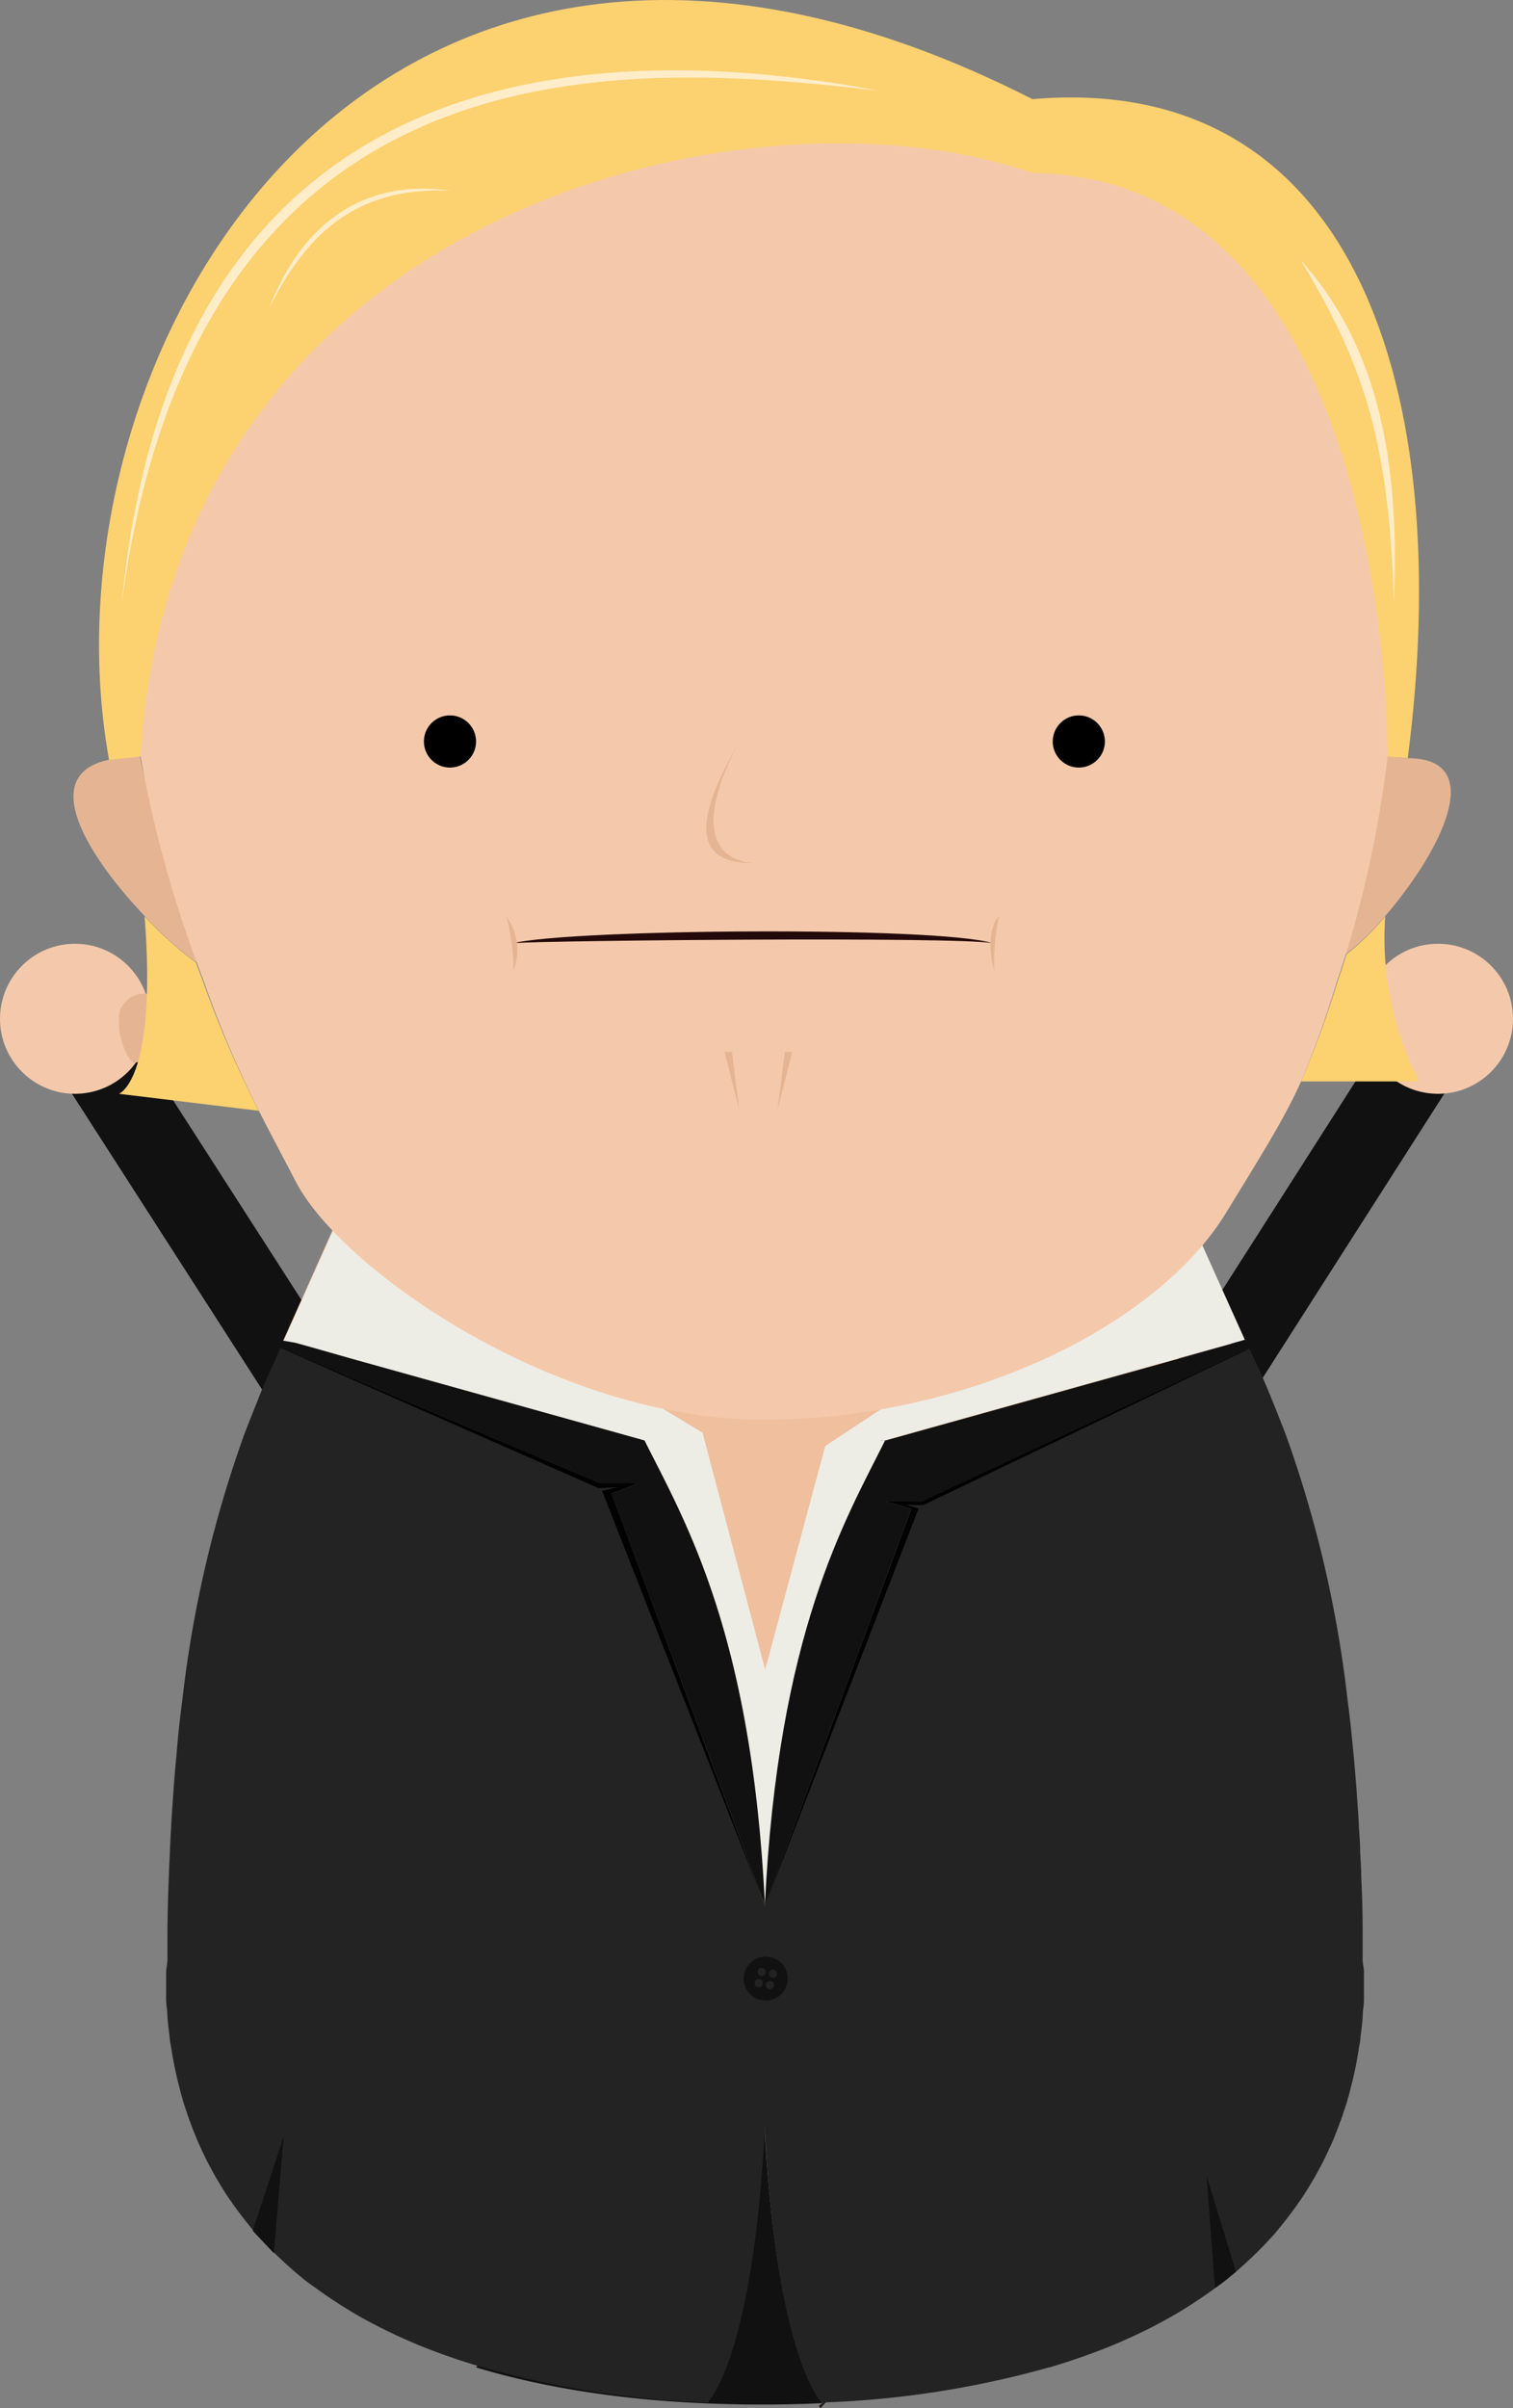<svg id="Calque_1" data-name="Calque 1" xmlns="http://www.w3.org/2000/svg" viewBox="0 0 163.01 259.4">
  <rect x="0" y="0" width="163.01" height="259.4" fill="#808080" stroke="none"/>
  <defs>
    <style>
      .cls-1 {
        fill: #e5b593;
      }

      .cls-2 {
        fill: #111;
      }

      .cls-3 {
        fill: #f4c9ab;
      }

      .cls-4 {
        fill: #e86f3a;
      }

      .cls-5 {
        fill: #fffffd;
      }

      .cls-6 {
        fill: #efbf9e;
      }

      .cls-7 {
        fill: #1e1515;
      }

      .cls-8 {
        fill: #edede6;
      }

      .cls-9 {
        fill: #0f0f0f;
      }

      .cls-10 {
        fill: #fa2;
      }

      .cls-11 {
        fill: #060607;
      }

      .cls-12 {
        fill: #a5411e;
      }

      .cls-13 {
        fill: #fcd170;
      }

      .cls-14 {
        fill: none;
        stroke: #1e1515;
        stroke-miterlimit: 10;
      }

      .cls-15 {
        fill: #232323;
      }

      .cls-16 {
        fill: #020202;
      }

      .cls-17 {
        fill: #230909;
      }

      .cls-18 {
        fill: #ffedca;
      }
    </style>
  </defs>
  <title>lepen</title>
  <path class="cls-1" d="M38.13,111.17a40.08,40.08,0,0,1-5.55-5c-6.1-6.41-12.31-16-2.65-17A14,14,0,0,1,32.08,89c.12.7.27,1.38.44,2C34.27,98,38.13,102.68,38.13,111.17Z" transform="translate(-17 -7.51)"/>
  <path class="cls-1" d="M166.22,106.21A29.47,29.47,0,0,1,162,110.3h0c-5.27-8.3,3.48-13,4.47-21.31h0c.78,0,1.47.19,2.17.19C177.62,89.19,171.84,99.7,166.22,106.21Z" transform="translate(-17 -7.51)"/>
  <path class="cls-2" d="M173.79,123.47,153,156c-.26-.6-.53-1.18-.8-1.76l-.67-1.39-.3-.12-1.29-.53-2,.56-4,1.14,0,0,2.1-3.29,2.63-4.11,17.69-27.7Z" transform="translate(-17 -7.51)"/>
  <circle class="cls-3" cx="154.93" cy="109.74" r="8.08"/>
  <path class="cls-1" d="M161.75,118.24h0a1.73,1.73,0,0,0,.07.21h0c.62,1.55,3.23,3.77,3.8,3.53s1.71-2.55,1.56-4.61h0a1.48,1.48,0,0,0,0-.21.83.83,0,0,0-.05-.35.24.24,0,0,0,0-.08,2.52,2.52,0,0,0-.07-.26.09.09,0,0,0,0-.05h0a2.78,2.78,0,1,0-5.26,1.81Z" transform="translate(-17 -7.51)"/>
  <rect class="cls-2" x="34.36" y="117.64" width="8.8" height="43.99" transform="matrix(0.84, -0.54, 0.54, 0.84, -86.07, 35.32)"/>
  <path class="cls-2" d="M105.61,266.37c-2.13.1-4.28.15-6.47.15-11.23,0-21.71-1.25-30.85-4,9.38-11.2,10.91-30.7,10.91-30.7H93.67a2,2,0,0,0,.3.45l.14.14.08.07a.16.16,0,0,0,.08.06.41.41,0,0,0,.11.07l0,0a1.12,1.12,0,0,0,.37.17l.08,0h0l.2,0,.27,0h3.89v0C100.19,259.08,104.74,265.4,105.61,266.37Z" transform="translate(-17 -7.51)"/>
  <path class="cls-4" d="M104.16,232.92a.91.91,0,0,1-.23,0,.83.83,0,0,0,.22,0S104.16,232.92,104.16,232.92Z" transform="translate(-17 -7.51)"/>
  <path class="cls-5" d="M99.29,232.93v0H99.1v0l0-1.11h.11C99.27,232.19,99.28,232.56,99.29,232.93Z" transform="translate(-17 -7.51)"/>
  <path class="cls-5" d="M99.15,222.45h0c0,.37,0,.74,0,1.11v-1.12Z" transform="translate(-17 -7.51)"/>
  <polygon class="cls-5" points="132.99 144.64 130.97 145.2 132.97 144.63 132.99 144.64"/>
  <path class="cls-6" d="M105.59,223.34a1,1,0,0,1,.13.23h0A1.09,1.09,0,0,0,105.59,223.34Zm40.47-72.8-6.33-2.61-6.5-2.68L99,131.13l-46,8.49-.21.47-5.28,11.84,1.16.33h0l33.6,9.56s.23,5.18.08,13.7v2c0,1,0,2.07-.08,3.16v1.41c-.11,2.83-.25,5.9-.46,9.16,0,.72-.08,1.45-.15,2.19,0,.46-.06.92-.1,1.38a9,9,0,0,1-.08,1.12c0,.68-.1,1.37-.16,2.06-.49,5.84-1.16,12.13-2.09,18.68a6.47,6.47,0,0,1-.16,1.06c-.13,1-.28,1.93-.43,2.9s-.31,1.94-.47,2.92H93.68l.06-.12a.39.39,0,0,1,.06-.11.87.87,0,0,1,.17-.22,1.14,1.14,0,0,1,.19-.19l0,0,0,0,0,0,.21-.13a1.5,1.5,0,0,1,.22-.11l.08,0,.17,0,.07,0h.11l.28,0h3.72c.16-36.48,8.39-50.15,13.2-59.8h0l31-8.65.61-.17.13,0,5.83-1.66Z" transform="translate(-17 -7.51)"/>
  <path class="cls-5" d="M95.4,222.45h3.74v1.12H93.67A1.94,1.94,0,0,1,95.4,222.45Z" transform="translate(-17 -7.51)"/>
  <path class="cls-5" d="M99.14,231.82v1.11H95.4a2,2,0,0,1-1.73-1.11Z" transform="translate(-17 -7.51)"/>
  <polygon class="cls-7" points="134.09 145.29 134.05 145.3 134.07 145.29 134.09 145.29"/>
  <polygon class="cls-8" points="134.12 144.32 132.99 144.64 130.97 145.2 127.09 146.28 126.97 146.32 126.36 146.49 95.36 155.14 95.36 155.14 82.42 205.29 82.25 180.5 82.44 179.84 88.91 155.76 105.89 144.56 116.23 137.74 128.65 132.13 129.54 134.13 131.69 138.92 134.12 144.32"/>
  <polygon class="cls-8" points="82.67 180.76 82.42 205.29 69.33 155.25 69.31 155.25 38.33 146.6 37.72 146.43 37.59 146.39 33.7 145.31 33.22 145.17 33.2 145.17 31.7 144.75 30.57 144.43 32.98 139.03 35.13 134.24 36.03 132.24 48.45 137.85 60.17 144.95 60.19 144.95 75.69 154.33 82.44 179.84 82.44 179.85 82.67 180.76"/>
  <path class="cls-9" d="M99.25,231.82H76.67a3.08,3.08,0,0,1,.13-.66c.38-2,.76-4.06,1.11-6.08.08-.5.16-1,.26-1.51h21V224c0,1.11,0,2.2,0,3.25h0c0,.18,0,.37,0,.55h0c0,1.17,0,2.31.07,3.41C99.25,231.45,99.25,231.64,99.25,231.82Z" transform="translate(-17 -7.51)"/>
  <path class="cls-10" d="M99.29,232.93v0H95.4a1.51,1.51,0,0,1-.47-.09h0l-.08,0-.19-.08-.18-.09a.57.57,0,0,1-.16-.11.16.16,0,0,1-.08-.06l-.08-.07-.14-.14a1.87,1.87,0,0,1-.48-1.26v-6.63a1.84,1.84,0,0,1,.18-.8h0a.75.75,0,0,1,.07-.12.39.39,0,0,1,.06-.11.87.87,0,0,1,.17-.22,1.14,1.14,0,0,1,.19-.19h0l0,0,0,0,0,0,.21-.13.1-.07.12,0,.08,0,.17,0,.11,0h.07l.11,0h3.89c0,.37,0,.74,0,1.11V224c0,1.11,0,2.2,0,3.25h0c0,.18,0,.37,0,.55h0c0,1.17,0,2.31.07,3.41,0,.19,0,.38,0,.56C99.27,232.19,99.28,232.56,99.29,232.93Z" transform="translate(-17 -7.51)"/>
  <path class="cls-10" d="M104.15,232.92s0,0,0,0a.91.91,0,0,1-.23,0A.83.83,0,0,0,104.15,232.92Z" transform="translate(-17 -7.51)"/>
  <path class="cls-10" d="M105.69,231.82a1.13,1.13,0,0,1-.15.23l.13-.23Z" transform="translate(-17 -7.51)"/>
  <path class="cls-10" d="M105.73,223.57h0a1,1,0,0,0-.13-.23A1.09,1.09,0,0,1,105.73,223.57Z" transform="translate(-17 -7.51)"/>
  <path class="cls-11" d="M99.24,231.26H96.42a1.53,1.53,0,0,1-1.54-1.54v-4.15A1.53,1.53,0,0,1,96.42,224h2.72c0,1.11,0,2.2,0,3.25h0c0,.18,0,.37,0,.55h0C99.19,229,99.21,230.16,99.24,231.26Z" transform="translate(-17 -7.51)"/>
  <path class="cls-10" d="M99.17,227.84a.41.41,0,0,1-.11-.28.41.41,0,0,1,.1-.27C99.16,227.47,99.17,227.66,99.17,227.84Z" transform="translate(-17 -7.51)"/>
  <path class="cls-12" d="M79.2,231.82s-1.53,19.5-10.91,30.7c.32-.89.64-1.78.94-2.68.69-2,1.35-4,2-6.07.26-.83.51-1.66.75-2.5.32-1.08.62-2.17.92-3.25.25-.92.49-1.83.73-2.75s.49-1.9.72-2.85v-.06c.24-1,.47-1.93.69-2.9a2.13,2.13,0,0,1,.1-.42c.19-.83.37-1.65.55-2.48s.42-1.92.62-2.89c.09-.45.19-.91.28-1.36a2.25,2.25,0,0,1,.1-.49Z" transform="translate(-17 -7.51)"/>
  <circle class="cls-3" cx="8.08" cy="109.74" r="8.08"/>
  <path class="cls-1" d="M35.26,118.24h0a1.73,1.73,0,0,1-.07.21h0c-.62,1.55-3.23,3.77-3.8,3.53s-1.71-2.55-1.56-4.61h0a1.48,1.48,0,0,1,0-.21.83.83,0,0,1,0-.35.24.24,0,0,1,0-.08,2.52,2.52,0,0,1,.07-.26.09.09,0,0,1,0-.05h0a2.78,2.78,0,0,1,5.26,1.81Z" transform="translate(-17 -7.51)"/>
  <path class="cls-3" d="M167.09,79.52v0l-.09,0v1.75a74.12,74.12,0,0,1-.5,7.73A123.13,123.13,0,0,1,162,110.3c-.31,1-.64,2-1,3.07A104.8,104.8,0,0,1,157.18,124h0c-1.72,3.82-3.79,7.14-8.11,14.19-7.44,12.14-27.83,22.24-49.83,22.24-22.32,0-45.36-16.07-50.34-25.58-1.67-3.19-2.93-5.56-4-7.68a114.87,114.87,0,0,1-6-14.11c-.24-.62-.48-1.25-.7-1.88A129.08,129.08,0,0,1,32.52,91c-.14-.66-.26-1.32-.38-2a57.27,57.27,0,0,1-.73-7.73V79.57a67.84,67.84,0,1,1,135.68,0Z" transform="translate(-17 -7.51)"/>
  <circle cx="48.48" cy="79.87" r="2.81"/>
  <circle cx="116.23" cy="79.87" r="2.81"/>
  <path class="cls-1" d="M96.67,87.39c-6.17,10.5-3.5,13.11,1.5,13.11C89.5,99.57,96.67,87.39,96.67,87.39Z" transform="translate(-17 -7.51)"/>
  <polygon class="cls-1" points="78.06 113.31 79.67 119.65 78.86 113.31 78.06 113.31"/>
  <polygon class="cls-1" points="85.36 113.31 83.75 119.65 84.56 113.31 85.36 113.31"/>
  <path class="cls-13" d="M28.75,89.37c-8-44.23,28.73-107.18,99.48-71.18,34.75-3,45.6,31.29,40.44,71L166.5,89s.69-62.36-38.27-62.86C98.23,15.64,35.79,29.7,32.14,89,32.08,89,28.75,89.37,28.75,89.37Z" transform="translate(-17 -7.51)"/>
  <path class="cls-13" d="M44.88,127.16l-15.07-1.83s4.13-1.42,2.77-19.12a40.08,40.08,0,0,0,5.55,5c.22.63.46,1.26.7,1.88A114.87,114.87,0,0,0,44.88,127.16Z" transform="translate(-17 -7.51)"/>
  <path class="cls-13" d="M169.88,124h-12.7a104.8,104.8,0,0,0,3.88-10.61c.34-1,.67-2,1-3.07a29.47,29.47,0,0,0,4.18-4.09A34.07,34.07,0,0,0,169.88,124Z" transform="translate(-17 -7.51)"/>
  <path class="cls-14" d="M105.75,266.52a1.11,1.11,0,0,1-.14-.15" transform="translate(-17 -7.51)"/>
  <line class="cls-14" x1="95.36" y1="155.14" x2="95.36" y2="155.13"/>
  <path class="cls-15" d="M99.66,222.46h0c0-3.41-.1-6.63-.25-9.65v-.11a.15.15,0,0,0,0,.07L82.88,168.39l2.87-1.12H81.62l-34.4-14.56-.65,1.48c-.27.58-.54,1.16-.8,1.76q-.53,1.17-1,2.4c-.51,1.23-1,2.5-1.5,3.8a126.64,126.64,0,0,0-6.64,28.6c-.19,1.44-.36,2.92-.5,4.43L36,196.71q-.17,1.74-.3,3.57c-.09,1.22-.17,2.47-.25,3.74v.16c-.06.86-.1,1.72-.14,2.6v.15c-.05.91-.09,1.82-.12,2.75q-.12,2.85-.15,5.85v3c0,.54-.14,1-.14,1.57v2.3a8.48,8.48,0,0,0,.11,1.67,20,20,0,0,0,.17,2.06l.09.74a6.69,6.69,0,0,0,.14,1l.15.93c.21,1.24.47,2.43.78,3.6.09.4.2.79.32,1.18a2.24,2.24,0,0,0,.1.37c.12.39.25.77.39,1.15a1.44,1.44,0,0,0,.14.43,3.28,3.28,0,0,0,.21.57c.13.4.28.79.44,1.17s.39,1,.61,1.42a30.89,30.89,0,0,0,1.41,2.82c.13.25.26.49.41.73s.43.73.66,1.09l.15.24c.26.42.54.83.83,1.23.09.14.18.27.28.4s.38.53.58.78l.4.53,1,1.24c.32.4.66.75,1,1.12l.11.12c.38.4.76.79,1.15,1.17.69.68,1.42,1.34,2.17,2,.25.22.5.43.76.63l.14.13a16.37,16.37,0,0,0,1.36,1c.3.23.61.45.93.67s.66.46,1,.68l.72.47c1,.64,2,1.24,3.08,1.81.31.17.62.34.94.5l.83.42,1.3.62,1.18.53,1,.43c2.24.92,4.53,1.71,6.84,2.4l.07,0a102.33,102.33,0,0,0,24.39,3.85c.84-.93,5.08-6.82,6.21-30.55,0-.93.08-1.89.11-2.87v0c0-.37,0-.74,0-1.11,0-.18,0-.37,0-.56,0-1.1,0-2.24.07-3.41h0c0-.18,0-.37,0-.55h0c0-1.05,0-2.14,0-3.25v-.46C99.67,223.2,99.67,222.83,99.66,222.46Zm-6.58,1.11a1.09,1.09,0,0,1,.14-.23,1,1,0,0,0-.13.23Zm0,8.25h0l.13.23A1.13,1.13,0,0,1,93.12,231.82Z" transform="translate(-17 -7.51)"/>
  <path class="cls-15" d="M163.81,218.58v-3q0-3-.15-5.85c0-.93-.07-1.84-.12-2.75v-.15c0-.88-.08-1.74-.14-2.6V204c-.08-1.27-.16-2.52-.25-3.74s-.19-2.41-.3-3.57l-.15-1.53c-.14-1.51-.31-3-.5-4.43a126.94,126.94,0,0,0-2.49-14.5,126.46,126.46,0,0,0-4.15-14.1c-.5-1.3-1-2.57-1.5-3.8q-.5-1.23-1-2.4c-.26-.6-.53-1.18-.8-1.76l-.67-1.39-35.32,16.45-3.89-.06,2.82.86L99.41,212.8v-.11a.15.15,0,0,0,0,.07v0c-.15,3-.24,6.25-.25,9.67h0c0,.37,0,.74,0,1.11V224c0,1.11,0,2.2,0,3.25h0c0,.18,0,.37,0,.55h0c0,1.17,0,2.31.07,3.41,0,.19,0,.38,0,.56,0,.37,0,.74,0,1.11v0c0,1,.07,1.94.12,2.87,1.12,23.73,5.36,29.62,6.2,30.55A102.33,102.33,0,0,0,130,262.52l.07,0c2.31-.69,4.6-1.48,6.84-2.4l1-.43,1.18-.53,1.3-.62.83-.42c.32-.16.63-.33.94-.5,1.08-.57,2.08-1.17,3.08-1.81l.72-.47c.34-.22.68-.46,1-.68s.63-.44.93-.67a16.37,16.37,0,0,0,1.36-1l.14-.13c.26-.2.51-.41.76-.63.75-.66,1.48-1.32,2.17-2,.39-.38.77-.77,1.15-1.17l.11-.12c.34-.37.68-.72,1-1.12l1-1.24.4-.53c.2-.25.48-.65.58-.78s.19-.26.28-.4c.29-.4.57-.81.83-1.23l.15-.24c.23-.36.51-.85.66-1.09s.28-.48.41-.73a30.89,30.89,0,0,0,1.41-2.82c.22-.42.45-1,.61-1.42s.31-.77.44-1.17a3.28,3.28,0,0,0,.21-.57,1.44,1.44,0,0,0,.14-.43c.14-.38.27-.76.39-1.15a2.24,2.24,0,0,0,.1-.37c.12-.39.23-.78.32-1.18.31-1.17.57-2.36.78-3.6l.15-.93a6.69,6.69,0,0,0,.14-1l.09-.74a20,20,0,0,0,.17-2.06,8.48,8.48,0,0,0,.11-1.67v-2.3C164,219.63,163.81,219.12,163.81,218.58ZM105.54,232l.13-.23h0A1.13,1.13,0,0,1,105.54,232Zm.18-8.48a1,1,0,0,0-.13-.23,1.09,1.09,0,0,1,.14.23Z" transform="translate(-17 -7.51)"/>
  <circle class="cls-2" cx="82.5" cy="213.13" r="2.37"/>
  <circle class="cls-15" cx="82.06" cy="212.42" r="0.44"/>
  <circle class="cls-15" cx="99.94" cy="221.33" r="0.44" transform="translate(-158.05 243.71) rotate(-72.77)"/>
  <circle class="cls-15" cx="98.74" cy="221.14" r="0.44" transform="translate(-158.72 242.43) rotate(-72.77)"/>
  <circle class="cls-15" cx="100.26" cy="220.12" r="0.44" transform="translate(-106.54 62.69) rotate(-27.21)"/>
  <polygon class="cls-2" points="27.23 240.29 30.56 230.13 29.5 242.7 27.23 240.29"/>
  <polygon class="cls-2" points="130.9 246.46 130 234.38 133.16 244.7 130.9 246.46"/>
  <path class="cls-2" d="M116.25,169.25l-3.89-.06,2.82.86L99.41,212.8v-.11c1.43-29.27,8.59-41.3,12.94-50h0l31-8.65.61-.17,0,0,4-1.14,2-.56,1.13-.32.46,1Z" transform="translate(-17 -7.51)"/>
  <polygon class="cls-2" points="130.97 145.2 126.94 146.34 126.97 146.32 127.09 146.28 130.97 145.2"/>
  <path class="cls-2" d="M99.41,212.69a.15.15,0,0,0,0,.07L82.88,168.39l2.87-1.12H81.62l-34.4-14.56.34-.78,1.27.22,2,.56,4,1.14,0,0,.61.17,31,8.65h0C90.81,171.39,98,183.42,99.41,212.69Z" transform="translate(-17 -7.51)"/>
  <polygon class="cls-2" points="82.42 205.27 82.42 205.29 82.41 205.27 82.42 205.27"/>
  <polygon class="cls-16" points="30.23 145.2 64.5 160.3 66.57 160.19 64.87 160.6 82.25 204.85 65.89 160.88 68.75 159.76 64.63 159.76 30.23 145.2"/>
  <polygon class="cls-16" points="134.57 145.29 99.46 162.13 97.62 162.08 98.97 162.49 82.42 205.29 98.19 162.54 95.36 161.68 99.25 161.74 134.57 145.29"/>
  <path class="cls-17" d="M72.31,109.1c6.38-1.52,45.5-1.84,51.63,0C119.94,108.39,76.15,108.81,72.31,109.1Z" transform="translate(-17 -7.51)"/>
  <path class="cls-18" d="M111.63,17.27c-29.75-5.56-75.75-4.75-81.5,55.13C38.5,9.89,86.13,14.39,111.63,17.27Z" transform="translate(-17 -7.51)"/>
  <path class="cls-18" d="M46,40.72c3.5-9.17,10.26-14,19.48-12.67C54.83,27.56,49.67,33.39,46,40.72Z" transform="translate(-17 -7.51)"/>
  <path class="cls-18" d="M157.17,35.56c7.16,8,10.83,19.2,10,36.83C166.67,54.22,163.51,46.22,157.17,35.56Z" transform="translate(-17 -7.51)"/>
  <path class="cls-1" d="M124.63,106.21c-1.25,1.19-1,4.52-.49,5.85A23.4,23.4,0,0,1,124.63,106.21Z" transform="translate(-17 -7.51)"/>
  <path class="cls-1" d="M71.55,106.21a6.1,6.1,0,0,1,.77,5.85A23.23,23.23,0,0,0,71.55,106.21Z" transform="translate(-17 -7.51)"/>
</svg>
